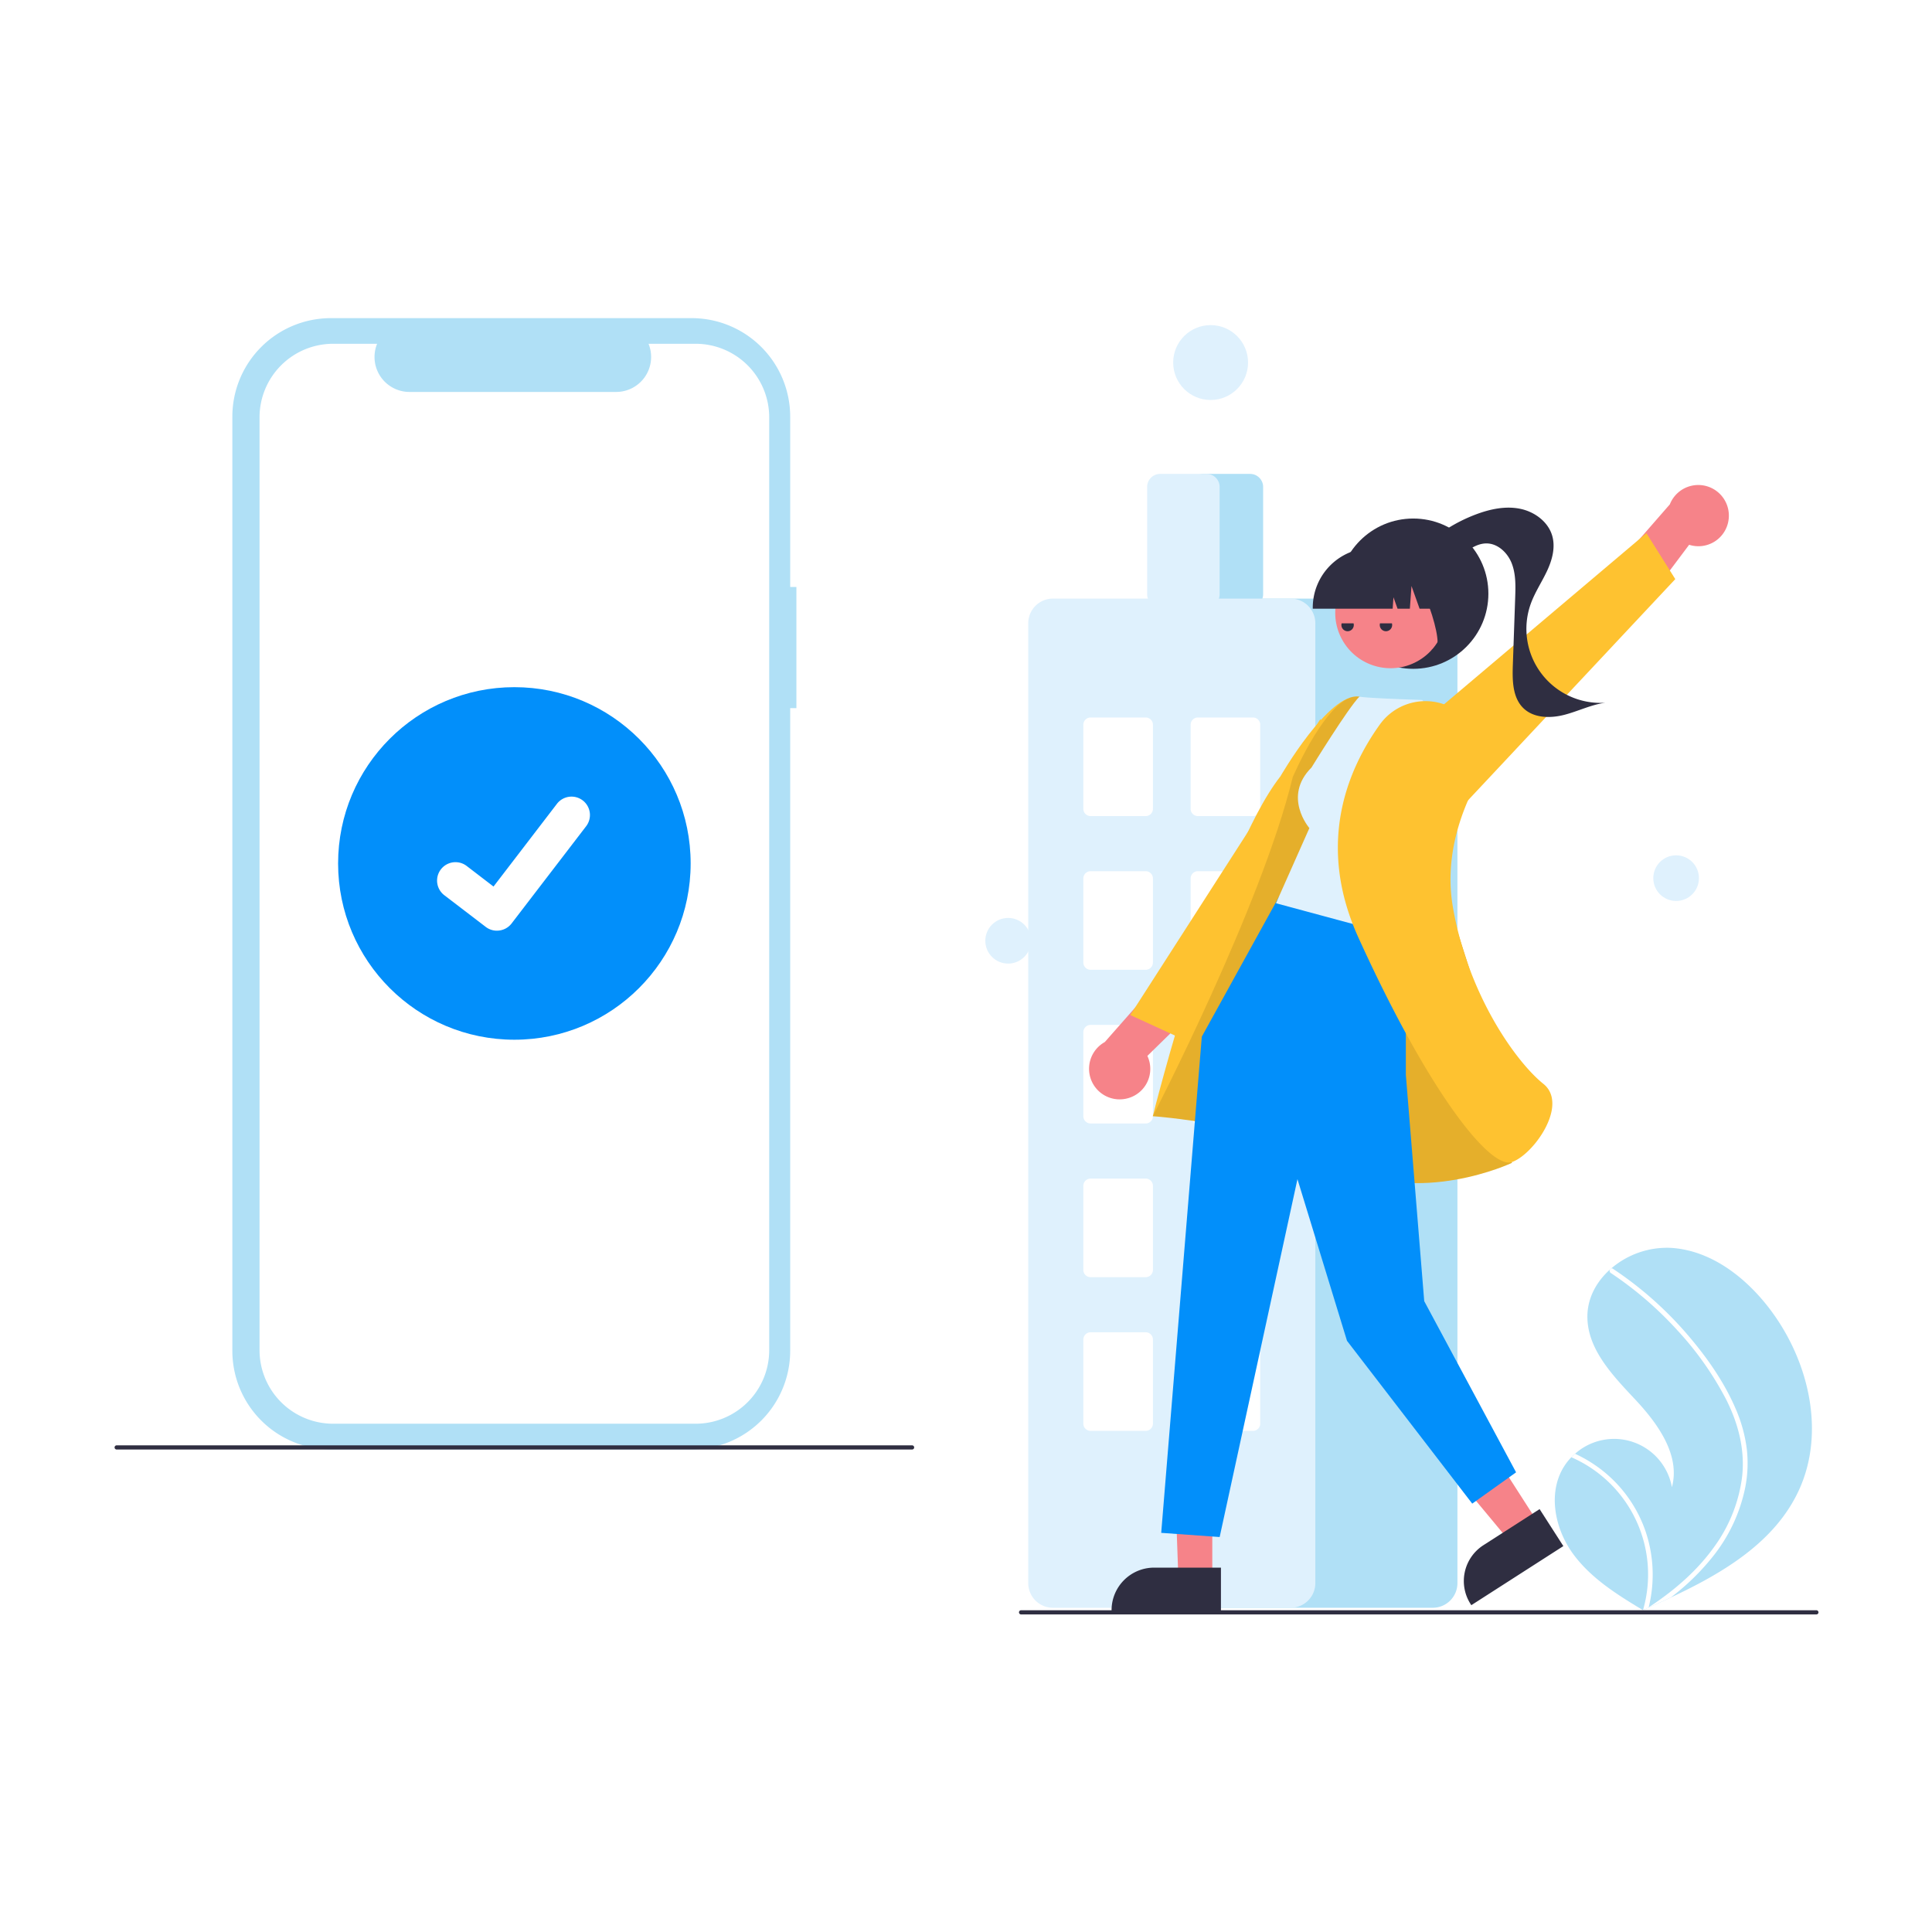<svg xmlns="http://www.w3.org/2000/svg" xmlns:xlink="http://www.w3.org/1999/xlink" width="1500" height="1500" viewBox="0 0 1500 1500">
  <rect x="0" y="0" width="1500" height="1500" fill="#808080" stroke="none"/>
  <defs>
    <clipPath id="clip-undraw_order_confirmed_re_g0if">
      <rect width="1500" height="1500"/>
    </clipPath>
  </defs>
  <g id="undraw_order_confirmed_re_g0if" clip-path="url(#clip-undraw_order_confirmed_re_g0if)">
    <rect width="1500" height="1500" fill="#fff"/>
    <g id="Group_195" data-name="Group 195" transform="translate(163.61 -355.542)">
      <path id="Path_6712" data-name="Path 6712" d="M385.553,333.568H349.529A10.143,10.143,0,0,1,339.4,323.437v-83.3A10.143,10.143,0,0,1,349.529,230h36.024a10.143,10.143,0,0,1,10.132,10.132v83.3a10.143,10.143,0,0,1-10.132,10.132Z" transform="translate(421.402 493.478)" fill="#b0e0f6"/>
      <path id="Path_6713" data-name="Path 6713" d="M536.157,1056.517H351.535a19.159,19.159,0,0,1-19.138-19.138V292.138A19.159,19.159,0,0,1,351.535,273H536.157a19.159,19.159,0,0,1,19.138,19.138v745.242A19.159,19.159,0,0,1,536.157,1056.517Z" transform="translate(412.641 547.292)" fill="#b0e0f6"/>
      <path id="Path_6714" data-name="Path 6714" d="M487.157,1056.517H302.535a19.159,19.159,0,0,1-19.138-19.138V292.138A19.159,19.159,0,0,1,302.535,273H487.157a19.159,19.159,0,0,1,19.138,19.138v745.242A19.159,19.159,0,0,1,487.157,1056.517Z" transform="translate(351.318 547.292)" fill="#dff1fd"/>
      <path id="Path_6715" data-name="Path 6715" d="M370.553,333.568H334.529A10.143,10.143,0,0,1,324.4,323.437v-83.3A10.143,10.143,0,0,1,334.529,230h36.024a10.143,10.143,0,0,1,10.132,10.132v83.3a10.143,10.143,0,0,1-10.132,10.132Z" transform="translate(402.629 493.478)" fill="#dff1fd"/>
      <path id="Path_6716" data-name="Path 6716" d="M350.8,390.551H308.026a5.635,5.635,0,0,1-5.629-5.629V319.629A5.635,5.635,0,0,1,308.026,314H350.8a5.635,5.635,0,0,1,5.629,5.629v65.293a5.635,5.635,0,0,1-5.629,5.629Z" transform="translate(375.097 598.603)" fill="#fff"/>
      <path id="Path_6717" data-name="Path 6717" d="M387.8,390.551H345.026a5.635,5.635,0,0,1-5.629-5.629V319.629A5.635,5.635,0,0,1,345.026,314H387.8a5.635,5.635,0,0,1,5.629,5.629v65.293a5.635,5.635,0,0,1-5.629,5.629Z" transform="translate(421.401 598.603)" fill="#fff"/>
      <path id="Path_6718" data-name="Path 6718" d="M350.8,443.551H308.026a5.635,5.635,0,0,1-5.629-5.629V372.629A5.635,5.635,0,0,1,308.026,367H350.8a5.635,5.635,0,0,1,5.629,5.629v65.293a5.635,5.635,0,0,1-5.629,5.629Z" transform="translate(375.097 664.931)" fill="#fff"/>
      <path id="Path_6719" data-name="Path 6719" d="M387.8,443.551H345.026a5.635,5.635,0,0,1-5.629-5.629V372.629A5.635,5.635,0,0,1,345.026,367H387.8a5.635,5.635,0,0,1,5.629,5.629v65.293a5.635,5.635,0,0,1-5.629,5.629Z" transform="translate(421.401 664.931)" fill="#fff"/>
      <path id="Path_6720" data-name="Path 6720" d="M350.8,496.551H308.026a5.635,5.635,0,0,1-5.629-5.629V425.629A5.635,5.635,0,0,1,308.026,420H350.8a5.635,5.635,0,0,1,5.629,5.629v65.293a5.635,5.635,0,0,1-5.629,5.629Z" transform="translate(375.097 731.26)" fill="#fff"/>
      <path id="Path_6721" data-name="Path 6721" d="M387.8,496.551H345.026a5.635,5.635,0,0,1-5.629-5.629V425.629A5.635,5.635,0,0,1,345.026,420H387.8a5.635,5.635,0,0,1,5.629,5.629v65.293a5.635,5.635,0,0,1-5.629,5.629Z" transform="translate(421.401 731.26)" fill="#fff"/>
      <path id="Path_6722" data-name="Path 6722" d="M350.8,549.551H308.026a5.635,5.635,0,0,1-5.629-5.629V478.629A5.635,5.635,0,0,1,308.026,473H350.8a5.635,5.635,0,0,1,5.629,5.629v65.293A5.635,5.635,0,0,1,350.8,549.551Z" transform="translate(375.097 797.589)" fill="#fff"/>
      <path id="Path_6723" data-name="Path 6723" d="M387.8,549.551H345.026a5.635,5.635,0,0,1-5.629-5.629V478.629A5.635,5.635,0,0,1,345.026,473H387.8a5.635,5.635,0,0,1,5.629,5.629v65.293A5.635,5.635,0,0,1,387.8,549.551Z" transform="translate(421.401 797.589)" fill="#fff"/>
      <path id="Path_6724" data-name="Path 6724" d="M350.8,602.551H308.026a5.635,5.635,0,0,1-5.629-5.629V531.629A5.635,5.635,0,0,1,308.026,526H350.8a5.635,5.635,0,0,1,5.629,5.629v65.293A5.635,5.635,0,0,1,350.8,602.551Z" transform="translate(375.097 863.918)" fill="#fff"/>
      <path id="Path_6725" data-name="Path 6725" d="M387.8,602.551H345.026a5.635,5.635,0,0,1-5.629-5.629V531.629A5.635,5.635,0,0,1,345.026,526H387.8a5.635,5.635,0,0,1,5.629,5.629v65.293A5.635,5.635,0,0,1,387.8,602.551Z" transform="translate(421.401 863.918)" fill="#fff"/>
    </g>
    <path id="Path_6673" data-name="Path 6673" d="M686.217,348.212h-4.826v-132.2A76.513,76.513,0,0,0,604.878,139.5H324.8a76.513,76.513,0,0,0-76.513,76.513V941.266a76.513,76.513,0,0,0,76.513,76.513H604.878a76.513,76.513,0,0,0,76.513-76.513V442.313h4.826Z" transform="translate(-67.891 107.5)" fill="#b0e0f6"/>
    <path id="Path_6674" data-name="Path 6674" d="M599.88,151.783H563.32a27.147,27.147,0,0,1-25.134,37.4H377.731a27.147,27.147,0,0,1-25.134-37.4H318.45a57.139,57.139,0,0,0-57.139,57.139V933.111A57.139,57.139,0,0,0,318.45,990.25H599.88a57.139,57.139,0,0,0,57.139-57.139h0V208.922a57.139,57.139,0,0,0-57.139-57.139Z" transform="translate(-59.805 115.124)" fill="#fff"/>
    <path id="Path_6675" data-name="Path 6675" d="M810.989,682.741H193.513a1.621,1.621,0,1,1,0-3.241H810.989a1.621,1.621,0,1,1,0,3.241Z" transform="translate(-102.891 442.663)" fill="#2f2e41"/>
    <circle id="Ellipse_44" data-name="Ellipse 44" cx="136.86" cy="136.86" r="136.86" transform="translate(262.5 533.515)" fill="#028ffa"/>
    <path id="Path_395" data-name="Path 395" d="M392.815,472.81a14.194,14.194,0,0,1-8.539-2.838l-.153-.115-32.164-24.6a14.293,14.293,0,1,1,17.393-22.687l20.833,15.976,49.23-64.226a14.287,14.287,0,0,1,20.031-2.646l0,0-.306.424.314-.424A14.3,14.3,0,0,1,462.1,391.71L404.2,467.22a14.3,14.3,0,0,1-11.369,5.574Z" transform="translate(-7.018 249.771)" fill="#fff"/>
    <path id="Path_6676" data-name="Path 6676" d="M888.822,754.937a42.554,42.554,0,0,1,5.844-7.447c.915-.949,1.88-1.843,2.875-2.713a45.609,45.609,0,0,1,75.2,25.942c6.684-24.719-10.715-49.067-28.209-67.769s-37.508-39.206-37.407-64.824c.049-14.255,7.022-26.972,17.551-36.4.325-.286.65-.571.981-.846A66.563,66.563,0,0,1,971.5,584.9c31.115,1.667,58.284,22.579,77.151,47.385,30.37,39.913,43.678,95.938,22.417,141.373-18.7,39.96-58.586,63.689-99.291,82.766q-8.526,4-17.018,7.752c-.037.01-.078.037-.116.047-.272.12-.545.239-.8.363-1.168.515-2.337,1.031-3.5,1.54l.536.351,1.674,1.084c-.58-.351-1.154-.692-1.734-1.044-.173-.106-.355-.206-.527-.313-19.992-12-40.263-24.686-54.074-43.414C881.9,803.346,876.142,775.494,888.822,754.937Z" transform="translate(325.322 383.919)" fill="#b0e0f6"/>
    <path id="Path_6677" data-name="Path 6677" d="M1017.285,703.66A113.157,113.157,0,0,1,1026,735.311a98.258,98.258,0,0,1-1.185,29.192,125.887,125.887,0,0,1-25.246,54,181.18,181.18,0,0,1-32.708,31.8q-8.526,4-17.018,7.752c-.037.01-.078.036-.116.047-.272.12-.545.24-.8.363-1.168.515-2.337,1.031-3.5,1.54l.536.351,1.674,1.083c-.58-.351-1.154-.692-1.735-1.044-.172-.106-.355-.206-.527-.313a99.266,99.266,0,0,0-55.634-118.714c.915-.949,1.88-1.843,2.875-2.713a104.715,104.715,0,0,1,16.05,9.165,102.615,102.615,0,0,1,38.829,51.44,104.914,104.914,0,0,1,2.277,58.65c1-.656,2.011-1.329,2.99-2,18.625-12.56,35.79-27.644,48.719-46.142a117.112,117.112,0,0,0,20.78-52.809c2.478-20.8-2.726-41.253-12.012-59.811a245.135,245.135,0,0,0-38.4-54.568,278.548,278.548,0,0,0-51.5-44.28,2,2,0,0,1-.593-2.7,1.7,1.7,0,0,1,.981-.846,1.483,1.483,0,0,1,1.263.255c2.334,1.558,4.649,3.129,6.935,4.747a281.708,281.708,0,0,1,51.481,47.025C995.051,663.894,1008.371,682.9,1017.285,703.66Z" transform="translate(330.246 390.038)" fill="#fff"/>
    <circle id="Ellipse_44-2" data-name="Ellipse 44" cx="29.065" cy="29.065" r="29.065" transform="translate(910.855 252.417)" fill="#dff1fd"/>
    <circle id="Ellipse_44-3" data-name="Ellipse 44" cx="17.721" cy="17.721" r="17.721" transform="translate(1283.611 664.068)" fill="#dff1fd"/>
    <circle id="Ellipse_44-4" data-name="Ellipse 44" cx="17.721" cy="17.721" r="17.721" transform="translate(764.996 712.688)" fill="#dff1fd"/>
    <path id="Path_6678" data-name="Path 6678" d="M626.728,761.741H1244.2a1.621,1.621,0,1,0,0-3.241H626.728a1.621,1.621,0,0,0,0,3.241Z" transform="translate(165.994 491.696)" fill="#2f2e41"/>
    <path id="Path_6679" data-name="Path 6679" d="M1001.715,246.5a23.746,23.746,0,0,0-45.6-12.035l-50.107,57.444,14.7,41.063L971.1,265.849a23.618,23.618,0,0,0,30.613-19.35Z" transform="translate(340.34 157.115)" fill="#f68389"/>
    <path id="Path_6680" data-name="Path 6680" d="M669.8,316.19,836.129,138.68l-22.435-35.668L605.076,279.445Z" transform="translate(464.555 310.937)" fill="#fec230"/>
    <circle id="Ellipse_1033" data-name="Ellipse 1033" cx="58.344" cy="58.344" r="58.344" transform="translate(1038.889 402.585)" fill="#2f2e41"/>
    <path id="Path_6681" data-name="Path 6681" d="M816.894,264.119A122.336,122.336,0,0,1,861.4,235.337c10.759-3.986,22.47-6.449,33.718-4.185s21.886,10.045,25.024,21.081c2.566,9.024-.083,18.741-4.066,27.236s-9.3,16.373-12.519,25.185A57.482,57.482,0,0,0,961.4,381.738c-11.052,1.482-21.24,6.676-32.042,9.44s-23.553,2.577-31.58-5.162c-8.494-8.188-8.664-21.5-8.253-33.293l1.832-52.583c.311-8.939.577-18.164-2.647-26.507s-10.884-15.649-19.828-15.573c-6.779.057-12.778,4.164-18.214,8.214s-11.19,8.37-17.942,8.973-14.461-4.394-13.956-11.154Z" transform="translate(285.029 163.85)" fill="#2f2e41"/>
    <path id="Path_6682" data-name="Path 6682" d="M688.8,551.834A23.746,23.746,0,0,1,670.909,508.2l50.4-57.183,42.632,9.21-59.961,58.73A23.618,23.618,0,0,1,688.8,551.834Z" transform="translate(186.84 300.848)" fill="#f68389"/>
    <path id="Path_6683" data-name="Path 6683" d="M650.475,281.786,524.848,439.477,486.555,421.9,634.214,192.012Z" transform="translate(390.992 366.177)" fill="#fec230"/>
    <path id="Path_6684" data-name="Path 6684" d="M537.314,541.391l-29.94-.47,3.6,102.047h26.334Z" transform="translate(403.914 582.735)" fill="#f68389"/>
    <path id="Path_6685" data-name="Path 6685" d="M754.4,738.083l-51.863,0h0a33.053,33.053,0,0,0-33.051,33.049v1.076l84.915,0Z" transform="translate(193.537 479.022)" fill="#2f2e41"/>
    <path id="Path_6686" data-name="Path 6686" d="M660.691,524.511l-32.707,21,65.423,78.708,22.161-14.228Z" transform="translate(478.773 572.549)" fill="#f68389"/>
    <path id="Path_6687" data-name="Path 6687" d="M897.075,710.049l-43.643,28.019h0a33.053,33.053,0,0,0-9.955,45.669l.58.9,71.456-45.876Z" transform="translate(298.273 461.624)" fill="#2f2e41"/>
    <path id="Path_6688" data-name="Path 6688" d="M945.327,565.47S872.656,324.107,849.3,320.846s-60.983,61.931-60.983,61.931c-48.787,62.247-99.094,263.879-99.094,263.879s83.864,5.248,145.169,37.865,133.653-1.651,133.653-1.651Z" transform="translate(205.789 219.983)" fill="#fec230"/>
    <path id="Path_6689" data-name="Path 6689" d="M945.327,565.469S872.656,324.107,849.3,320.845s-51.426,62.592-51.426,62.592c-24.31,100.482-108.651,263.218-108.651,263.218s83.864,5.248,145.169,37.865,133.653-1.651,133.653-1.651Z" transform="translate(205.789 219.983)" opacity="0.1" style="isolation: isolate"/>
    <path id="Path_6690" data-name="Path 6690" d="M691.306,294.126V415.409L705.579,591.1l71.31,132.9L742.854,748.3l-97.24-126.412-38.46-125.52-60.4,277.863-45.379-3.241L532.89,385.739l59.8-108.439Z" transform="translate(400.189 419.112)" fill="#028ffa"/>
    <path id="Path_6691" data-name="Path 6691" d="M775.8,375.9c-22.689,22.689-1.621,47-1.621,47L748.25,481.246l102.1,27.551,35.681-159.439-24.31-25.931c-48.62-1.621-48.647-2.628-48.647-2.628C804.558,329.136,775.8,375.9,775.8,375.9Z" transform="translate(242.424 220.028)" fill="#dff1fd"/>
    <path id="Path_6692" data-name="Path 6692" d="M871.748,331.491a43.57,43.57,0,0,0-61.225,9.583c-25.668,35.74-49.4,93.45-16.7,165.425,52.508,115.569,98.2,174.732,116.778,174.726a7.389,7.389,0,0,0,2.387-.375c11.434-3.879,27.966-23.227,30.959-40.278,1.072-6.1.817-14.6-6.482-20.44-20.964-16.768-58.6-68.978-70.34-137.7-6.488-37.972,6.094-72.561,17.792-94.89a43.562,43.562,0,0,0-12.6-55.636h0Z" transform="translate(260.82 221.378)" fill="#fec230"/>
    <circle id="Ellipse_1034" data-name="Ellipse 1034" cx="42.948" cy="42.948" r="42.948" transform="translate(1021.344 458.77) rotate(-28.663)" fill="#f68389"/>
    <path id="Path_6693" data-name="Path 6693" d="M765.872,296.788h62.016l.636-8.9,3.18,8.9h9.549l1.26-17.647,6.3,17.647h18.477v-.874a46.391,46.391,0,0,0-46.338-46.338h-8.744a46.391,46.391,0,0,0-46.339,46.339Z" transform="translate(253.361 175.821)" fill="#2f2e41"/>
    <path id="Path_6694" data-name="Path 6694" d="M831.679,326.356l26.465-8.587V253.5H808.156l1.238,1.236C826.612,271.933,845.763,332.945,831.679,326.356Z" transform="translate(279.605 178.257)" fill="#2f2e41"/>
    <g id="Group_135" data-name="Group 135" transform="translate(632.467 -127.043)">
      <path id="Subtraction_4" data-name="Subtraction 4" d="M4.806,6.126A4.82,4.82,0,0,1,.18,0H9.435a4.868,4.868,0,0,1,.179,1.311A4.817,4.817,0,0,1,4.806,6.126Z" transform="translate(409 611.002)" fill="#2f2e41"/>
      <path id="Subtraction_5" data-name="Subtraction 5" d="M4.806,6.126A4.82,4.82,0,0,1,.18,0H9.435a4.868,4.868,0,0,1,.179,1.311A4.817,4.817,0,0,1,4.806,6.126Z" transform="translate(438.781 611.002)" fill="#2f2e41"/>
    </g>
  </g>
</svg>
